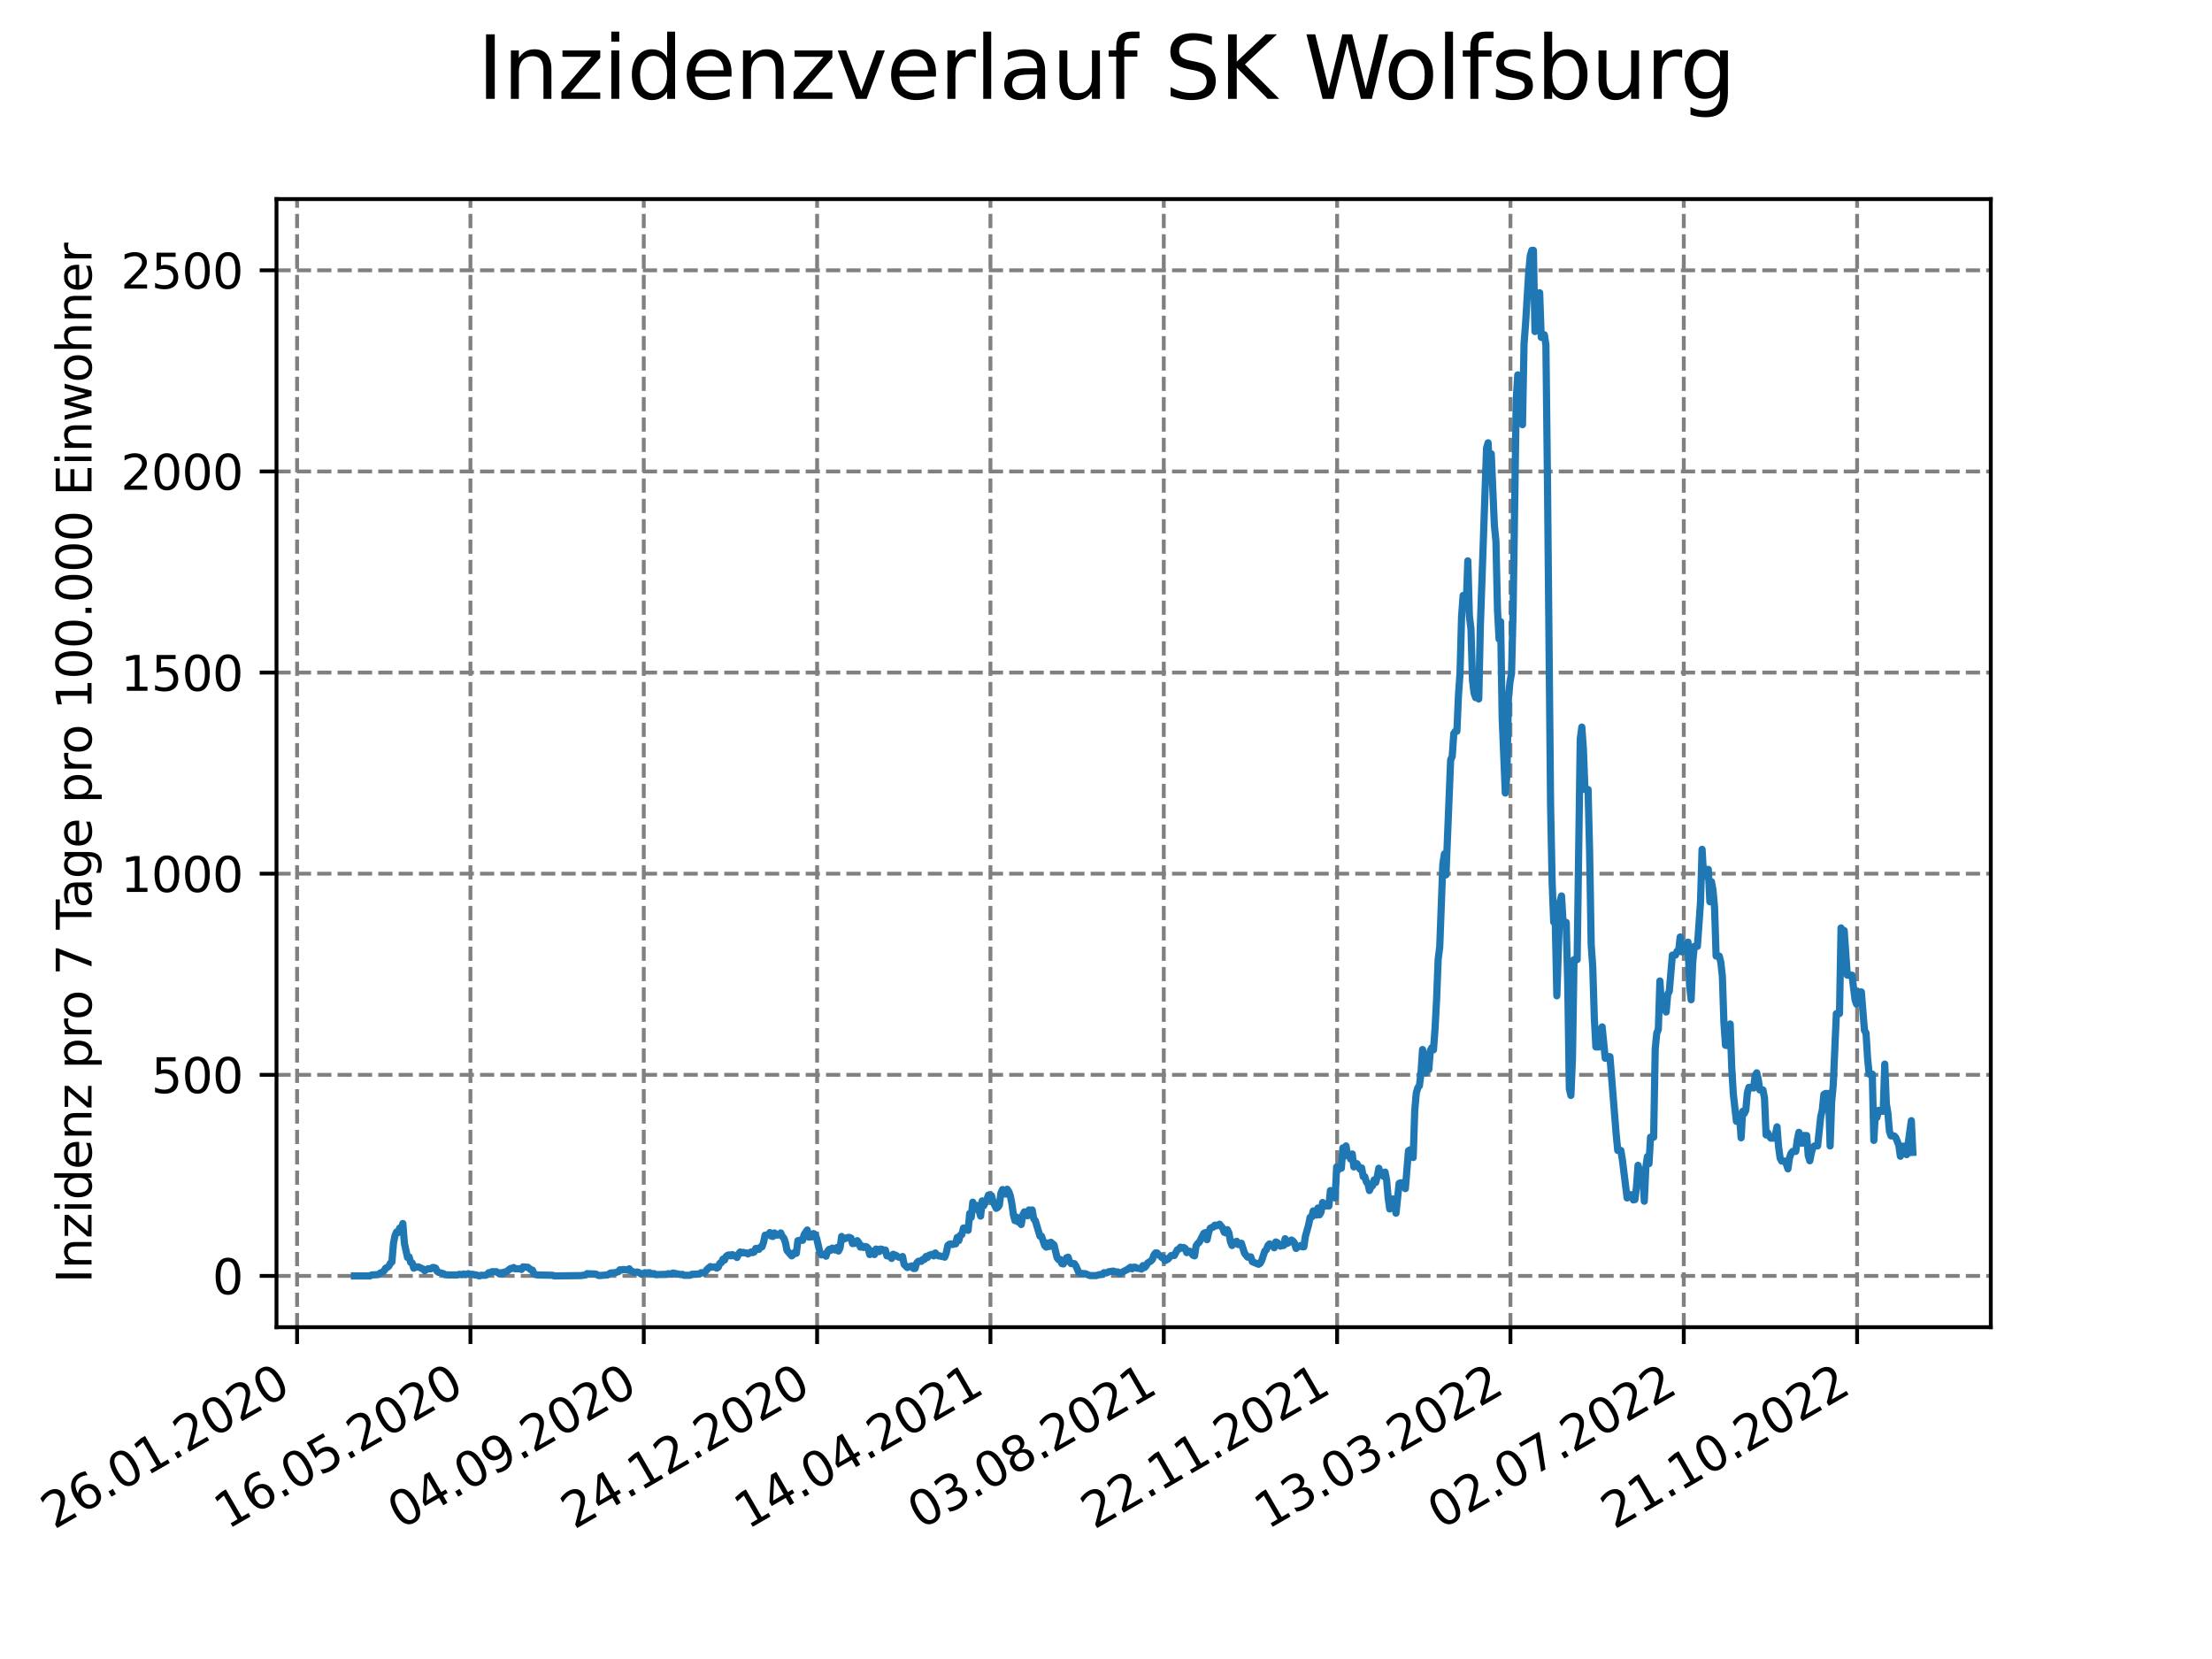 <?xml version="1.0" encoding="utf-8" standalone="no"?>
<!DOCTYPE svg PUBLIC "-//W3C//DTD SVG 1.1//EN"
  "http://www.w3.org/Graphics/SVG/1.1/DTD/svg11.dtd">
<svg xmlns:xlink="http://www.w3.org/1999/xlink" width="460.8pt" height="345.6pt" viewBox="0 0 460.8 345.6" xmlns="http://www.w3.org/2000/svg" version="1.1">
 <defs>
  <style type="text/css">*{stroke-linejoin: round; stroke-linecap: butt}</style>
 </defs>
 <g id="figure_1">
  <g id="patch_1">
   <path d="M 0 345.6 
L 460.8 345.6 
L 460.8 0 
L 0 0 
z
" style="fill: #ffffff"/>
  </g>
  <g id="axes_1">
   <g id="patch_2">
    <path d="M 57.6 276.48 
L 414.72 276.48 
L 414.72 41.472 
L 57.6 41.472 
z
" style="fill: #ffffff"/>
   </g>
   <g id="matplotlib.axis_1">
    <g id="xtick_1">
     <g id="line2d_1">
      <path d="M 61.891 276.48 
L 61.891 41.472 
" clip-path="url(#ped08c35ade)" style="fill: none; stroke-dasharray: 2.96,1.28; stroke-dashoffset: 0; stroke: #808080; stroke-width: 0.8"/>
     </g>
     <g id="line2d_2">
      <defs>
       <path id="mffc1d78e12" d="M 0 0 
L 0 3.5 
" style="stroke: #000000; stroke-width: 0.8"/>
      </defs>
      <g>
       <use xlink:href="#mffc1d78e12" x="61.891" y="276.48" style="stroke: #000000; stroke-width: 0.8"/>
      </g>
     </g>
     <g id="text_1">
      <!-- 26.01.2020 -->
      <g transform="translate(11.266 318.689) rotate(-30) scale(0.1 -0.1)">
       <defs>
        <path id="DejaVuSans-32" d="M 1228 531 
L 3431 531 
L 3431 0 
L 469 0 
L 469 531 
Q 828 903 1448 1529 
Q 2069 2156 2228 2338 
Q 2531 2678 2651 2914 
Q 2772 3150 2772 3378 
Q 2772 3750 2511 3984 
Q 2250 4219 1831 4219 
Q 1534 4219 1204 4116 
Q 875 4013 500 3803 
L 500 4441 
Q 881 4594 1212 4672 
Q 1544 4750 1819 4750 
Q 2544 4750 2975 4387 
Q 3406 4025 3406 3419 
Q 3406 3131 3298 2873 
Q 3191 2616 2906 2266 
Q 2828 2175 2409 1742 
Q 1991 1309 1228 531 
z
" transform="scale(0.016)"/>
        <path id="DejaVuSans-36" d="M 2113 2584 
Q 1688 2584 1439 2293 
Q 1191 2003 1191 1497 
Q 1191 994 1439 701 
Q 1688 409 2113 409 
Q 2538 409 2786 701 
Q 3034 994 3034 1497 
Q 3034 2003 2786 2293 
Q 2538 2584 2113 2584 
z
M 3366 4563 
L 3366 3988 
Q 3128 4100 2886 4159 
Q 2644 4219 2406 4219 
Q 1781 4219 1451 3797 
Q 1122 3375 1075 2522 
Q 1259 2794 1537 2939 
Q 1816 3084 2150 3084 
Q 2853 3084 3261 2657 
Q 3669 2231 3669 1497 
Q 3669 778 3244 343 
Q 2819 -91 2113 -91 
Q 1303 -91 875 529 
Q 447 1150 447 2328 
Q 447 3434 972 4092 
Q 1497 4750 2381 4750 
Q 2619 4750 2861 4703 
Q 3103 4656 3366 4563 
z
" transform="scale(0.016)"/>
        <path id="DejaVuSans-2e" d="M 684 794 
L 1344 794 
L 1344 0 
L 684 0 
L 684 794 
z
" transform="scale(0.016)"/>
        <path id="DejaVuSans-30" d="M 2034 4250 
Q 1547 4250 1301 3770 
Q 1056 3291 1056 2328 
Q 1056 1369 1301 889 
Q 1547 409 2034 409 
Q 2525 409 2770 889 
Q 3016 1369 3016 2328 
Q 3016 3291 2770 3770 
Q 2525 4250 2034 4250 
z
M 2034 4750 
Q 2819 4750 3233 4129 
Q 3647 3509 3647 2328 
Q 3647 1150 3233 529 
Q 2819 -91 2034 -91 
Q 1250 -91 836 529 
Q 422 1150 422 2328 
Q 422 3509 836 4129 
Q 1250 4750 2034 4750 
z
" transform="scale(0.016)"/>
        <path id="DejaVuSans-31" d="M 794 531 
L 1825 531 
L 1825 4091 
L 703 3866 
L 703 4441 
L 1819 4666 
L 2450 4666 
L 2450 531 
L 3481 531 
L 3481 0 
L 794 0 
L 794 531 
z
" transform="scale(0.016)"/>
       </defs>
       <use xlink:href="#DejaVuSans-32"/>
       <use xlink:href="#DejaVuSans-36" x="63.623"/>
       <use xlink:href="#DejaVuSans-2e" x="127.246"/>
       <use xlink:href="#DejaVuSans-30" x="159.033"/>
       <use xlink:href="#DejaVuSans-31" x="222.656"/>
       <use xlink:href="#DejaVuSans-2e" x="286.279"/>
       <use xlink:href="#DejaVuSans-32" x="318.066"/>
       <use xlink:href="#DejaVuSans-30" x="381.689"/>
       <use xlink:href="#DejaVuSans-32" x="445.312"/>
       <use xlink:href="#DejaVuSans-30" x="508.936"/>
      </g>
     </g>
    </g>
    <g id="xtick_2">
     <g id="line2d_3">
      <path d="M 98 276.48 
L 98 41.472 
" clip-path="url(#ped08c35ade)" style="fill: none; stroke-dasharray: 2.96,1.28; stroke-dashoffset: 0; stroke: #808080; stroke-width: 0.8"/>
     </g>
     <g id="line2d_4">
      <g>
       <use xlink:href="#mffc1d78e12" x="98" y="276.48" style="stroke: #000000; stroke-width: 0.8"/>
      </g>
     </g>
     <g id="text_2">
      <!-- 16.05.2020 -->
      <g transform="translate(47.375 318.689) rotate(-30) scale(0.1 -0.1)">
       <defs>
        <path id="DejaVuSans-35" d="M 691 4666 
L 3169 4666 
L 3169 4134 
L 1269 4134 
L 1269 2991 
Q 1406 3038 1543 3061 
Q 1681 3084 1819 3084 
Q 2600 3084 3056 2656 
Q 3513 2228 3513 1497 
Q 3513 744 3044 326 
Q 2575 -91 1722 -91 
Q 1428 -91 1123 -41 
Q 819 9 494 109 
L 494 744 
Q 775 591 1075 516 
Q 1375 441 1709 441 
Q 2250 441 2565 725 
Q 2881 1009 2881 1497 
Q 2881 1984 2565 2268 
Q 2250 2553 1709 2553 
Q 1456 2553 1204 2497 
Q 953 2441 691 2322 
L 691 4666 
z
" transform="scale(0.016)"/>
       </defs>
       <use xlink:href="#DejaVuSans-31"/>
       <use xlink:href="#DejaVuSans-36" x="63.623"/>
       <use xlink:href="#DejaVuSans-2e" x="127.246"/>
       <use xlink:href="#DejaVuSans-30" x="159.033"/>
       <use xlink:href="#DejaVuSans-35" x="222.656"/>
       <use xlink:href="#DejaVuSans-2e" x="286.279"/>
       <use xlink:href="#DejaVuSans-32" x="318.066"/>
       <use xlink:href="#DejaVuSans-30" x="381.689"/>
       <use xlink:href="#DejaVuSans-32" x="445.312"/>
       <use xlink:href="#DejaVuSans-30" x="508.936"/>
      </g>
     </g>
    </g>
    <g id="xtick_3">
     <g id="line2d_5">
      <path d="M 134.109 276.48 
L 134.109 41.472 
" clip-path="url(#ped08c35ade)" style="fill: none; stroke-dasharray: 2.96,1.28; stroke-dashoffset: 0; stroke: #808080; stroke-width: 0.8"/>
     </g>
     <g id="line2d_6">
      <g>
       <use xlink:href="#mffc1d78e12" x="134.109" y="276.48" style="stroke: #000000; stroke-width: 0.8"/>
      </g>
     </g>
     <g id="text_3">
      <!-- 04.09.2020 -->
      <g transform="translate(83.484 318.689) rotate(-30) scale(0.1 -0.1)">
       <defs>
        <path id="DejaVuSans-34" d="M 2419 4116 
L 825 1625 
L 2419 1625 
L 2419 4116 
z
M 2253 4666 
L 3047 4666 
L 3047 1625 
L 3713 1625 
L 3713 1100 
L 3047 1100 
L 3047 0 
L 2419 0 
L 2419 1100 
L 313 1100 
L 313 1709 
L 2253 4666 
z
" transform="scale(0.016)"/>
        <path id="DejaVuSans-39" d="M 703 97 
L 703 672 
Q 941 559 1184 500 
Q 1428 441 1663 441 
Q 2288 441 2617 861 
Q 2947 1281 2994 2138 
Q 2813 1869 2534 1725 
Q 2256 1581 1919 1581 
Q 1219 1581 811 2004 
Q 403 2428 403 3163 
Q 403 3881 828 4315 
Q 1253 4750 1959 4750 
Q 2769 4750 3195 4129 
Q 3622 3509 3622 2328 
Q 3622 1225 3098 567 
Q 2575 -91 1691 -91 
Q 1453 -91 1209 -44 
Q 966 3 703 97 
z
M 1959 2075 
Q 2384 2075 2632 2365 
Q 2881 2656 2881 3163 
Q 2881 3666 2632 3958 
Q 2384 4250 1959 4250 
Q 1534 4250 1286 3958 
Q 1038 3666 1038 3163 
Q 1038 2656 1286 2365 
Q 1534 2075 1959 2075 
z
" transform="scale(0.016)"/>
       </defs>
       <use xlink:href="#DejaVuSans-30"/>
       <use xlink:href="#DejaVuSans-34" x="63.623"/>
       <use xlink:href="#DejaVuSans-2e" x="127.246"/>
       <use xlink:href="#DejaVuSans-30" x="159.033"/>
       <use xlink:href="#DejaVuSans-39" x="222.656"/>
       <use xlink:href="#DejaVuSans-2e" x="286.279"/>
       <use xlink:href="#DejaVuSans-32" x="318.066"/>
       <use xlink:href="#DejaVuSans-30" x="381.689"/>
       <use xlink:href="#DejaVuSans-32" x="445.312"/>
       <use xlink:href="#DejaVuSans-30" x="508.936"/>
      </g>
     </g>
    </g>
    <g id="xtick_4">
     <g id="line2d_7">
      <path d="M 170.218 276.48 
L 170.218 41.472 
" clip-path="url(#ped08c35ade)" style="fill: none; stroke-dasharray: 2.96,1.28; stroke-dashoffset: 0; stroke: #808080; stroke-width: 0.8"/>
     </g>
     <g id="line2d_8">
      <g>
       <use xlink:href="#mffc1d78e12" x="170.218" y="276.48" style="stroke: #000000; stroke-width: 0.8"/>
      </g>
     </g>
     <g id="text_4">
      <!-- 24.12.2020 -->
      <g transform="translate(119.593 318.689) rotate(-30) scale(0.1 -0.1)">
       <use xlink:href="#DejaVuSans-32"/>
       <use xlink:href="#DejaVuSans-34" x="63.623"/>
       <use xlink:href="#DejaVuSans-2e" x="127.246"/>
       <use xlink:href="#DejaVuSans-31" x="159.033"/>
       <use xlink:href="#DejaVuSans-32" x="222.656"/>
       <use xlink:href="#DejaVuSans-2e" x="286.279"/>
       <use xlink:href="#DejaVuSans-32" x="318.066"/>
       <use xlink:href="#DejaVuSans-30" x="381.689"/>
       <use xlink:href="#DejaVuSans-32" x="445.312"/>
       <use xlink:href="#DejaVuSans-30" x="508.936"/>
      </g>
     </g>
    </g>
    <g id="xtick_5">
     <g id="line2d_9">
      <path d="M 206.327 276.48 
L 206.327 41.472 
" clip-path="url(#ped08c35ade)" style="fill: none; stroke-dasharray: 2.96,1.28; stroke-dashoffset: 0; stroke: #808080; stroke-width: 0.8"/>
     </g>
     <g id="line2d_10">
      <g>
       <use xlink:href="#mffc1d78e12" x="206.327" y="276.48" style="stroke: #000000; stroke-width: 0.8"/>
      </g>
     </g>
     <g id="text_5">
      <!-- 14.04.2021 -->
      <g transform="translate(155.702 318.689) rotate(-30) scale(0.1 -0.1)">
       <use xlink:href="#DejaVuSans-31"/>
       <use xlink:href="#DejaVuSans-34" x="63.623"/>
       <use xlink:href="#DejaVuSans-2e" x="127.246"/>
       <use xlink:href="#DejaVuSans-30" x="159.033"/>
       <use xlink:href="#DejaVuSans-34" x="222.656"/>
       <use xlink:href="#DejaVuSans-2e" x="286.279"/>
       <use xlink:href="#DejaVuSans-32" x="318.066"/>
       <use xlink:href="#DejaVuSans-30" x="381.689"/>
       <use xlink:href="#DejaVuSans-32" x="445.312"/>
       <use xlink:href="#DejaVuSans-31" x="508.936"/>
      </g>
     </g>
    </g>
    <g id="xtick_6">
     <g id="line2d_11">
      <path d="M 242.436 276.48 
L 242.436 41.472 
" clip-path="url(#ped08c35ade)" style="fill: none; stroke-dasharray: 2.96,1.28; stroke-dashoffset: 0; stroke: #808080; stroke-width: 0.8"/>
     </g>
     <g id="line2d_12">
      <g>
       <use xlink:href="#mffc1d78e12" x="242.436" y="276.48" style="stroke: #000000; stroke-width: 0.8"/>
      </g>
     </g>
     <g id="text_6">
      <!-- 03.08.2021 -->
      <g transform="translate(191.81 318.689) rotate(-30) scale(0.1 -0.1)">
       <defs>
        <path id="DejaVuSans-33" d="M 2597 2516 
Q 3050 2419 3304 2112 
Q 3559 1806 3559 1356 
Q 3559 666 3084 287 
Q 2609 -91 1734 -91 
Q 1441 -91 1130 -33 
Q 819 25 488 141 
L 488 750 
Q 750 597 1062 519 
Q 1375 441 1716 441 
Q 2309 441 2620 675 
Q 2931 909 2931 1356 
Q 2931 1769 2642 2001 
Q 2353 2234 1838 2234 
L 1294 2234 
L 1294 2753 
L 1863 2753 
Q 2328 2753 2575 2939 
Q 2822 3125 2822 3475 
Q 2822 3834 2567 4026 
Q 2313 4219 1838 4219 
Q 1578 4219 1281 4162 
Q 984 4106 628 3988 
L 628 4550 
Q 988 4650 1302 4700 
Q 1616 4750 1894 4750 
Q 2613 4750 3031 4423 
Q 3450 4097 3450 3541 
Q 3450 3153 3228 2886 
Q 3006 2619 2597 2516 
z
" transform="scale(0.016)"/>
        <path id="DejaVuSans-38" d="M 2034 2216 
Q 1584 2216 1326 1975 
Q 1069 1734 1069 1313 
Q 1069 891 1326 650 
Q 1584 409 2034 409 
Q 2484 409 2743 651 
Q 3003 894 3003 1313 
Q 3003 1734 2745 1975 
Q 2488 2216 2034 2216 
z
M 1403 2484 
Q 997 2584 770 2862 
Q 544 3141 544 3541 
Q 544 4100 942 4425 
Q 1341 4750 2034 4750 
Q 2731 4750 3128 4425 
Q 3525 4100 3525 3541 
Q 3525 3141 3298 2862 
Q 3072 2584 2669 2484 
Q 3125 2378 3379 2068 
Q 3634 1759 3634 1313 
Q 3634 634 3220 271 
Q 2806 -91 2034 -91 
Q 1263 -91 848 271 
Q 434 634 434 1313 
Q 434 1759 690 2068 
Q 947 2378 1403 2484 
z
M 1172 3481 
Q 1172 3119 1398 2916 
Q 1625 2713 2034 2713 
Q 2441 2713 2670 2916 
Q 2900 3119 2900 3481 
Q 2900 3844 2670 4047 
Q 2441 4250 2034 4250 
Q 1625 4250 1398 4047 
Q 1172 3844 1172 3481 
z
" transform="scale(0.016)"/>
       </defs>
       <use xlink:href="#DejaVuSans-30"/>
       <use xlink:href="#DejaVuSans-33" x="63.623"/>
       <use xlink:href="#DejaVuSans-2e" x="127.246"/>
       <use xlink:href="#DejaVuSans-30" x="159.033"/>
       <use xlink:href="#DejaVuSans-38" x="222.656"/>
       <use xlink:href="#DejaVuSans-2e" x="286.279"/>
       <use xlink:href="#DejaVuSans-32" x="318.066"/>
       <use xlink:href="#DejaVuSans-30" x="381.689"/>
       <use xlink:href="#DejaVuSans-32" x="445.312"/>
       <use xlink:href="#DejaVuSans-31" x="508.936"/>
      </g>
     </g>
    </g>
    <g id="xtick_7">
     <g id="line2d_13">
      <path d="M 278.545 276.48 
L 278.545 41.472 
" clip-path="url(#ped08c35ade)" style="fill: none; stroke-dasharray: 2.96,1.28; stroke-dashoffset: 0; stroke: #808080; stroke-width: 0.8"/>
     </g>
     <g id="line2d_14">
      <g>
       <use xlink:href="#mffc1d78e12" x="278.545" y="276.48" style="stroke: #000000; stroke-width: 0.8"/>
      </g>
     </g>
     <g id="text_7">
      <!-- 22.11.2021 -->
      <g transform="translate(227.919 318.689) rotate(-30) scale(0.1 -0.1)">
       <use xlink:href="#DejaVuSans-32"/>
       <use xlink:href="#DejaVuSans-32" x="63.623"/>
       <use xlink:href="#DejaVuSans-2e" x="127.246"/>
       <use xlink:href="#DejaVuSans-31" x="159.033"/>
       <use xlink:href="#DejaVuSans-31" x="222.656"/>
       <use xlink:href="#DejaVuSans-2e" x="286.279"/>
       <use xlink:href="#DejaVuSans-32" x="318.066"/>
       <use xlink:href="#DejaVuSans-30" x="381.689"/>
       <use xlink:href="#DejaVuSans-32" x="445.312"/>
       <use xlink:href="#DejaVuSans-31" x="508.936"/>
      </g>
     </g>
    </g>
    <g id="xtick_8">
     <g id="line2d_15">
      <path d="M 314.653 276.48 
L 314.653 41.472 
" clip-path="url(#ped08c35ade)" style="fill: none; stroke-dasharray: 2.96,1.28; stroke-dashoffset: 0; stroke: #808080; stroke-width: 0.8"/>
     </g>
     <g id="line2d_16">
      <g>
       <use xlink:href="#mffc1d78e12" x="314.653" y="276.48" style="stroke: #000000; stroke-width: 0.8"/>
      </g>
     </g>
     <g id="text_8">
      <!-- 13.03.2022 -->
      <g transform="translate(264.028 318.689) rotate(-30) scale(0.1 -0.1)">
       <use xlink:href="#DejaVuSans-31"/>
       <use xlink:href="#DejaVuSans-33" x="63.623"/>
       <use xlink:href="#DejaVuSans-2e" x="127.246"/>
       <use xlink:href="#DejaVuSans-30" x="159.033"/>
       <use xlink:href="#DejaVuSans-33" x="222.656"/>
       <use xlink:href="#DejaVuSans-2e" x="286.279"/>
       <use xlink:href="#DejaVuSans-32" x="318.066"/>
       <use xlink:href="#DejaVuSans-30" x="381.689"/>
       <use xlink:href="#DejaVuSans-32" x="445.312"/>
       <use xlink:href="#DejaVuSans-32" x="508.936"/>
      </g>
     </g>
    </g>
    <g id="xtick_9">
     <g id="line2d_17">
      <path d="M 350.762 276.48 
L 350.762 41.472 
" clip-path="url(#ped08c35ade)" style="fill: none; stroke-dasharray: 2.96,1.28; stroke-dashoffset: 0; stroke: #808080; stroke-width: 0.8"/>
     </g>
     <g id="line2d_18">
      <g>
       <use xlink:href="#mffc1d78e12" x="350.762" y="276.48" style="stroke: #000000; stroke-width: 0.8"/>
      </g>
     </g>
     <g id="text_9">
      <!-- 02.07.2022 -->
      <g transform="translate(300.137 318.689) rotate(-30) scale(0.1 -0.1)">
       <defs>
        <path id="DejaVuSans-37" d="M 525 4666 
L 3525 4666 
L 3525 4397 
L 1831 0 
L 1172 0 
L 2766 4134 
L 525 4134 
L 525 4666 
z
" transform="scale(0.016)"/>
       </defs>
       <use xlink:href="#DejaVuSans-30"/>
       <use xlink:href="#DejaVuSans-32" x="63.623"/>
       <use xlink:href="#DejaVuSans-2e" x="127.246"/>
       <use xlink:href="#DejaVuSans-30" x="159.033"/>
       <use xlink:href="#DejaVuSans-37" x="222.656"/>
       <use xlink:href="#DejaVuSans-2e" x="286.279"/>
       <use xlink:href="#DejaVuSans-32" x="318.066"/>
       <use xlink:href="#DejaVuSans-30" x="381.689"/>
       <use xlink:href="#DejaVuSans-32" x="445.312"/>
       <use xlink:href="#DejaVuSans-32" x="508.936"/>
      </g>
     </g>
    </g>
    <g id="xtick_10">
     <g id="line2d_19">
      <path d="M 386.871 276.48 
L 386.871 41.472 
" clip-path="url(#ped08c35ade)" style="fill: none; stroke-dasharray: 2.96,1.28; stroke-dashoffset: 0; stroke: #808080; stroke-width: 0.8"/>
     </g>
     <g id="line2d_20">
      <g>
       <use xlink:href="#mffc1d78e12" x="386.871" y="276.48" style="stroke: #000000; stroke-width: 0.8"/>
      </g>
     </g>
     <g id="text_10">
      <!-- 21.10.2022 -->
      <g transform="translate(336.246 318.689) rotate(-30) scale(0.1 -0.1)">
       <use xlink:href="#DejaVuSans-32"/>
       <use xlink:href="#DejaVuSans-31" x="63.623"/>
       <use xlink:href="#DejaVuSans-2e" x="127.246"/>
       <use xlink:href="#DejaVuSans-31" x="159.033"/>
       <use xlink:href="#DejaVuSans-30" x="222.656"/>
       <use xlink:href="#DejaVuSans-2e" x="286.279"/>
       <use xlink:href="#DejaVuSans-32" x="318.066"/>
       <use xlink:href="#DejaVuSans-30" x="381.689"/>
       <use xlink:href="#DejaVuSans-32" x="445.312"/>
       <use xlink:href="#DejaVuSans-32" x="508.936"/>
      </g>
     </g>
    </g>
   </g>
   <g id="matplotlib.axis_2">
    <g id="ytick_1">
     <g id="line2d_21">
      <path d="M 57.6 265.798 
L 414.72 265.798 
" clip-path="url(#ped08c35ade)" style="fill: none; stroke-dasharray: 2.96,1.28; stroke-dashoffset: 0; stroke: #808080; stroke-width: 0.8"/>
     </g>
     <g id="line2d_22">
      <defs>
       <path id="m2b883aeb6b" d="M 0 0 
L -3.5 0 
" style="stroke: #000000; stroke-width: 0.8"/>
      </defs>
      <g>
       <use xlink:href="#m2b883aeb6b" x="57.6" y="265.798" style="stroke: #000000; stroke-width: 0.8"/>
      </g>
     </g>
     <g id="text_11">
      <!-- 0 -->
      <g transform="translate(44.237 269.597) scale(0.1 -0.1)">
       <use xlink:href="#DejaVuSans-30"/>
      </g>
     </g>
    </g>
    <g id="ytick_2">
     <g id="line2d_23">
      <path d="M 57.6 223.901 
L 414.72 223.901 
" clip-path="url(#ped08c35ade)" style="fill: none; stroke-dasharray: 2.96,1.28; stroke-dashoffset: 0; stroke: #808080; stroke-width: 0.8"/>
     </g>
     <g id="line2d_24">
      <g>
       <use xlink:href="#m2b883aeb6b" x="57.6" y="223.901" style="stroke: #000000; stroke-width: 0.8"/>
      </g>
     </g>
     <g id="text_12">
      <!-- 500 -->
      <g transform="translate(31.512 227.7) scale(0.1 -0.1)">
       <use xlink:href="#DejaVuSans-35"/>
       <use xlink:href="#DejaVuSans-30" x="63.623"/>
       <use xlink:href="#DejaVuSans-30" x="127.246"/>
      </g>
     </g>
    </g>
    <g id="ytick_3">
     <g id="line2d_25">
      <path d="M 57.6 182.004 
L 414.72 182.004 
" clip-path="url(#ped08c35ade)" style="fill: none; stroke-dasharray: 2.96,1.28; stroke-dashoffset: 0; stroke: #808080; stroke-width: 0.8"/>
     </g>
     <g id="line2d_26">
      <g>
       <use xlink:href="#m2b883aeb6b" x="57.6" y="182.004" style="stroke: #000000; stroke-width: 0.8"/>
      </g>
     </g>
     <g id="text_13">
      <!-- 1000 -->
      <g transform="translate(25.15 185.803) scale(0.1 -0.1)">
       <use xlink:href="#DejaVuSans-31"/>
       <use xlink:href="#DejaVuSans-30" x="63.623"/>
       <use xlink:href="#DejaVuSans-30" x="127.246"/>
       <use xlink:href="#DejaVuSans-30" x="190.869"/>
      </g>
     </g>
    </g>
    <g id="ytick_4">
     <g id="line2d_27">
      <path d="M 57.6 140.107 
L 414.72 140.107 
" clip-path="url(#ped08c35ade)" style="fill: none; stroke-dasharray: 2.96,1.28; stroke-dashoffset: 0; stroke: #808080; stroke-width: 0.8"/>
     </g>
     <g id="line2d_28">
      <g>
       <use xlink:href="#m2b883aeb6b" x="57.6" y="140.107" style="stroke: #000000; stroke-width: 0.8"/>
      </g>
     </g>
     <g id="text_14">
      <!-- 1500 -->
      <g transform="translate(25.15 143.906) scale(0.1 -0.1)">
       <use xlink:href="#DejaVuSans-31"/>
       <use xlink:href="#DejaVuSans-35" x="63.623"/>
       <use xlink:href="#DejaVuSans-30" x="127.246"/>
       <use xlink:href="#DejaVuSans-30" x="190.869"/>
      </g>
     </g>
    </g>
    <g id="ytick_5">
     <g id="line2d_29">
      <path d="M 57.6 98.21 
L 414.72 98.21 
" clip-path="url(#ped08c35ade)" style="fill: none; stroke-dasharray: 2.96,1.28; stroke-dashoffset: 0; stroke: #808080; stroke-width: 0.8"/>
     </g>
     <g id="line2d_30">
      <g>
       <use xlink:href="#m2b883aeb6b" x="57.6" y="98.21" style="stroke: #000000; stroke-width: 0.8"/>
      </g>
     </g>
     <g id="text_15">
      <!-- 2000 -->
      <g transform="translate(25.15 102.009) scale(0.1 -0.1)">
       <use xlink:href="#DejaVuSans-32"/>
       <use xlink:href="#DejaVuSans-30" x="63.623"/>
       <use xlink:href="#DejaVuSans-30" x="127.246"/>
       <use xlink:href="#DejaVuSans-30" x="190.869"/>
      </g>
     </g>
    </g>
    <g id="ytick_6">
     <g id="line2d_31">
      <path d="M 57.6 56.313 
L 414.72 56.313 
" clip-path="url(#ped08c35ade)" style="fill: none; stroke-dasharray: 2.96,1.28; stroke-dashoffset: 0; stroke: #808080; stroke-width: 0.8"/>
     </g>
     <g id="line2d_32">
      <g>
       <use xlink:href="#m2b883aeb6b" x="57.6" y="56.313" style="stroke: #000000; stroke-width: 0.8"/>
      </g>
     </g>
     <g id="text_16">
      <!-- 2500 -->
      <g transform="translate(25.15 60.112) scale(0.1 -0.1)">
       <use xlink:href="#DejaVuSans-32"/>
       <use xlink:href="#DejaVuSans-35" x="63.623"/>
       <use xlink:href="#DejaVuSans-30" x="127.246"/>
       <use xlink:href="#DejaVuSans-30" x="190.869"/>
      </g>
     </g>
    </g>
    <g id="text_17">
     <!-- Inzidenz pro 7 Tage pro 100.000 Einwohner -->
     <g transform="translate(19.07 267.301) rotate(-90) scale(0.1 -0.1)">
      <defs>
       <path id="DejaVuSans-49" d="M 628 4666 
L 1259 4666 
L 1259 0 
L 628 0 
L 628 4666 
z
" transform="scale(0.016)"/>
       <path id="DejaVuSans-6e" d="M 3513 2113 
L 3513 0 
L 2938 0 
L 2938 2094 
Q 2938 2591 2744 2837 
Q 2550 3084 2163 3084 
Q 1697 3084 1428 2787 
Q 1159 2491 1159 1978 
L 1159 0 
L 581 0 
L 581 3500 
L 1159 3500 
L 1159 2956 
Q 1366 3272 1645 3428 
Q 1925 3584 2291 3584 
Q 2894 3584 3203 3211 
Q 3513 2838 3513 2113 
z
" transform="scale(0.016)"/>
       <path id="DejaVuSans-7a" d="M 353 3500 
L 3084 3500 
L 3084 2975 
L 922 459 
L 3084 459 
L 3084 0 
L 275 0 
L 275 525 
L 2438 3041 
L 353 3041 
L 353 3500 
z
" transform="scale(0.016)"/>
       <path id="DejaVuSans-69" d="M 603 3500 
L 1178 3500 
L 1178 0 
L 603 0 
L 603 3500 
z
M 603 4863 
L 1178 4863 
L 1178 4134 
L 603 4134 
L 603 4863 
z
" transform="scale(0.016)"/>
       <path id="DejaVuSans-64" d="M 2906 2969 
L 2906 4863 
L 3481 4863 
L 3481 0 
L 2906 0 
L 2906 525 
Q 2725 213 2448 61 
Q 2172 -91 1784 -91 
Q 1150 -91 751 415 
Q 353 922 353 1747 
Q 353 2572 751 3078 
Q 1150 3584 1784 3584 
Q 2172 3584 2448 3432 
Q 2725 3281 2906 2969 
z
M 947 1747 
Q 947 1113 1208 752 
Q 1469 391 1925 391 
Q 2381 391 2643 752 
Q 2906 1113 2906 1747 
Q 2906 2381 2643 2742 
Q 2381 3103 1925 3103 
Q 1469 3103 1208 2742 
Q 947 2381 947 1747 
z
" transform="scale(0.016)"/>
       <path id="DejaVuSans-65" d="M 3597 1894 
L 3597 1613 
L 953 1613 
Q 991 1019 1311 708 
Q 1631 397 2203 397 
Q 2534 397 2845 478 
Q 3156 559 3463 722 
L 3463 178 
Q 3153 47 2828 -22 
Q 2503 -91 2169 -91 
Q 1331 -91 842 396 
Q 353 884 353 1716 
Q 353 2575 817 3079 
Q 1281 3584 2069 3584 
Q 2775 3584 3186 3129 
Q 3597 2675 3597 1894 
z
M 3022 2063 
Q 3016 2534 2758 2815 
Q 2500 3097 2075 3097 
Q 1594 3097 1305 2825 
Q 1016 2553 972 2059 
L 3022 2063 
z
" transform="scale(0.016)"/>
       <path id="DejaVuSans-20" transform="scale(0.016)"/>
       <path id="DejaVuSans-70" d="M 1159 525 
L 1159 -1331 
L 581 -1331 
L 581 3500 
L 1159 3500 
L 1159 2969 
Q 1341 3281 1617 3432 
Q 1894 3584 2278 3584 
Q 2916 3584 3314 3078 
Q 3713 2572 3713 1747 
Q 3713 922 3314 415 
Q 2916 -91 2278 -91 
Q 1894 -91 1617 61 
Q 1341 213 1159 525 
z
M 3116 1747 
Q 3116 2381 2855 2742 
Q 2594 3103 2138 3103 
Q 1681 3103 1420 2742 
Q 1159 2381 1159 1747 
Q 1159 1113 1420 752 
Q 1681 391 2138 391 
Q 2594 391 2855 752 
Q 3116 1113 3116 1747 
z
" transform="scale(0.016)"/>
       <path id="DejaVuSans-72" d="M 2631 2963 
Q 2534 3019 2420 3045 
Q 2306 3072 2169 3072 
Q 1681 3072 1420 2755 
Q 1159 2438 1159 1844 
L 1159 0 
L 581 0 
L 581 3500 
L 1159 3500 
L 1159 2956 
Q 1341 3275 1631 3429 
Q 1922 3584 2338 3584 
Q 2397 3584 2469 3576 
Q 2541 3569 2628 3553 
L 2631 2963 
z
" transform="scale(0.016)"/>
       <path id="DejaVuSans-6f" d="M 1959 3097 
Q 1497 3097 1228 2736 
Q 959 2375 959 1747 
Q 959 1119 1226 758 
Q 1494 397 1959 397 
Q 2419 397 2687 759 
Q 2956 1122 2956 1747 
Q 2956 2369 2687 2733 
Q 2419 3097 1959 3097 
z
M 1959 3584 
Q 2709 3584 3137 3096 
Q 3566 2609 3566 1747 
Q 3566 888 3137 398 
Q 2709 -91 1959 -91 
Q 1206 -91 779 398 
Q 353 888 353 1747 
Q 353 2609 779 3096 
Q 1206 3584 1959 3584 
z
" transform="scale(0.016)"/>
       <path id="DejaVuSans-54" d="M -19 4666 
L 3928 4666 
L 3928 4134 
L 2272 4134 
L 2272 0 
L 1638 0 
L 1638 4134 
L -19 4134 
L -19 4666 
z
" transform="scale(0.016)"/>
       <path id="DejaVuSans-61" d="M 2194 1759 
Q 1497 1759 1228 1600 
Q 959 1441 959 1056 
Q 959 750 1161 570 
Q 1363 391 1709 391 
Q 2188 391 2477 730 
Q 2766 1069 2766 1631 
L 2766 1759 
L 2194 1759 
z
M 3341 1997 
L 3341 0 
L 2766 0 
L 2766 531 
Q 2569 213 2275 61 
Q 1981 -91 1556 -91 
Q 1019 -91 701 211 
Q 384 513 384 1019 
Q 384 1609 779 1909 
Q 1175 2209 1959 2209 
L 2766 2209 
L 2766 2266 
Q 2766 2663 2505 2880 
Q 2244 3097 1772 3097 
Q 1472 3097 1187 3025 
Q 903 2953 641 2809 
L 641 3341 
Q 956 3463 1253 3523 
Q 1550 3584 1831 3584 
Q 2591 3584 2966 3190 
Q 3341 2797 3341 1997 
z
" transform="scale(0.016)"/>
       <path id="DejaVuSans-67" d="M 2906 1791 
Q 2906 2416 2648 2759 
Q 2391 3103 1925 3103 
Q 1463 3103 1205 2759 
Q 947 2416 947 1791 
Q 947 1169 1205 825 
Q 1463 481 1925 481 
Q 2391 481 2648 825 
Q 2906 1169 2906 1791 
z
M 3481 434 
Q 3481 -459 3084 -895 
Q 2688 -1331 1869 -1331 
Q 1566 -1331 1297 -1286 
Q 1028 -1241 775 -1147 
L 775 -588 
Q 1028 -725 1275 -790 
Q 1522 -856 1778 -856 
Q 2344 -856 2625 -561 
Q 2906 -266 2906 331 
L 2906 616 
Q 2728 306 2450 153 
Q 2172 0 1784 0 
Q 1141 0 747 490 
Q 353 981 353 1791 
Q 353 2603 747 3093 
Q 1141 3584 1784 3584 
Q 2172 3584 2450 3431 
Q 2728 3278 2906 2969 
L 2906 3500 
L 3481 3500 
L 3481 434 
z
" transform="scale(0.016)"/>
       <path id="DejaVuSans-45" d="M 628 4666 
L 3578 4666 
L 3578 4134 
L 1259 4134 
L 1259 2753 
L 3481 2753 
L 3481 2222 
L 1259 2222 
L 1259 531 
L 3634 531 
L 3634 0 
L 628 0 
L 628 4666 
z
" transform="scale(0.016)"/>
       <path id="DejaVuSans-77" d="M 269 3500 
L 844 3500 
L 1563 769 
L 2278 3500 
L 2956 3500 
L 3675 769 
L 4391 3500 
L 4966 3500 
L 4050 0 
L 3372 0 
L 2619 2869 
L 1863 0 
L 1184 0 
L 269 3500 
z
" transform="scale(0.016)"/>
       <path id="DejaVuSans-68" d="M 3513 2113 
L 3513 0 
L 2938 0 
L 2938 2094 
Q 2938 2591 2744 2837 
Q 2550 3084 2163 3084 
Q 1697 3084 1428 2787 
Q 1159 2491 1159 1978 
L 1159 0 
L 581 0 
L 581 4863 
L 1159 4863 
L 1159 2956 
Q 1366 3272 1645 3428 
Q 1925 3584 2291 3584 
Q 2894 3584 3203 3211 
Q 3513 2838 3513 2113 
z
" transform="scale(0.016)"/>
      </defs>
      <use xlink:href="#DejaVuSans-49"/>
      <use xlink:href="#DejaVuSans-6e" x="29.492"/>
      <use xlink:href="#DejaVuSans-7a" x="92.871"/>
      <use xlink:href="#DejaVuSans-69" x="145.361"/>
      <use xlink:href="#DejaVuSans-64" x="173.145"/>
      <use xlink:href="#DejaVuSans-65" x="236.621"/>
      <use xlink:href="#DejaVuSans-6e" x="298.145"/>
      <use xlink:href="#DejaVuSans-7a" x="361.523"/>
      <use xlink:href="#DejaVuSans-20" x="414.014"/>
      <use xlink:href="#DejaVuSans-70" x="445.801"/>
      <use xlink:href="#DejaVuSans-72" x="509.277"/>
      <use xlink:href="#DejaVuSans-6f" x="548.141"/>
      <use xlink:href="#DejaVuSans-20" x="609.322"/>
      <use xlink:href="#DejaVuSans-37" x="641.109"/>
      <use xlink:href="#DejaVuSans-20" x="704.732"/>
      <use xlink:href="#DejaVuSans-54" x="736.52"/>
      <use xlink:href="#DejaVuSans-61" x="781.104"/>
      <use xlink:href="#DejaVuSans-67" x="842.383"/>
      <use xlink:href="#DejaVuSans-65" x="905.859"/>
      <use xlink:href="#DejaVuSans-20" x="967.383"/>
      <use xlink:href="#DejaVuSans-70" x="999.17"/>
      <use xlink:href="#DejaVuSans-72" x="1062.646"/>
      <use xlink:href="#DejaVuSans-6f" x="1101.51"/>
      <use xlink:href="#DejaVuSans-20" x="1162.691"/>
      <use xlink:href="#DejaVuSans-31" x="1194.479"/>
      <use xlink:href="#DejaVuSans-30" x="1258.102"/>
      <use xlink:href="#DejaVuSans-30" x="1321.725"/>
      <use xlink:href="#DejaVuSans-2e" x="1385.348"/>
      <use xlink:href="#DejaVuSans-30" x="1417.135"/>
      <use xlink:href="#DejaVuSans-30" x="1480.758"/>
      <use xlink:href="#DejaVuSans-30" x="1544.381"/>
      <use xlink:href="#DejaVuSans-20" x="1608.004"/>
      <use xlink:href="#DejaVuSans-45" x="1639.791"/>
      <use xlink:href="#DejaVuSans-69" x="1702.975"/>
      <use xlink:href="#DejaVuSans-6e" x="1730.758"/>
      <use xlink:href="#DejaVuSans-77" x="1794.137"/>
      <use xlink:href="#DejaVuSans-6f" x="1875.924"/>
      <use xlink:href="#DejaVuSans-68" x="1937.105"/>
      <use xlink:href="#DejaVuSans-6e" x="2000.484"/>
      <use xlink:href="#DejaVuSans-65" x="2063.863"/>
      <use xlink:href="#DejaVuSans-72" x="2125.387"/>
     </g>
    </g>
   </g>
   <g id="line2d_33">
    <path d="M 73.833 265.798 
L 77.086 265.798 
L 77.411 265.596 
L 78.712 265.528 
L 79.363 265.124 
L 79.688 264.989 
L 80.014 264.72 
L 80.339 264.181 
L 80.664 264.046 
L 80.989 263.777 
L 81.315 263.17 
L 81.64 262.901 
L 81.965 258.993 
L 82.291 257.376 
L 82.616 256.635 
L 82.941 256.77 
L 83.267 255.826 
L 83.592 256.163 
L 83.917 254.883 
L 84.242 258.993 
L 84.893 261.957 
L 85.218 261.823 
L 85.544 262.968 
L 85.869 263.103 
L 86.194 264.181 
L 86.52 263.844 
L 86.845 263.979 
L 87.17 263.911 
L 88.146 264.383 
L 88.471 264.72 
L 89.122 264.316 
L 89.773 264.316 
L 90.098 264.046 
L 90.423 264.046 
L 90.749 264.181 
L 91.074 264.855 
L 91.399 265.057 
L 92.375 265.326 
L 92.7 265.528 
L 93.351 265.596 
L 95.303 265.596 
L 95.628 265.461 
L 96.279 265.528 
L 96.604 265.394 
L 96.929 265.528 
L 97.58 265.326 
L 97.905 265.461 
L 98.556 265.461 
L 98.881 265.596 
L 99.207 265.596 
L 99.857 265.798 
L 100.182 265.663 
L 101.158 265.663 
L 101.484 265.461 
L 101.809 265.124 
L 102.134 265.124 
L 102.46 264.922 
L 103.435 264.922 
L 104.086 265.394 
L 104.411 265.124 
L 104.737 265.326 
L 105.062 264.989 
L 105.387 264.989 
L 106.363 264.248 
L 106.689 264.248 
L 107.014 264.046 
L 107.339 264.316 
L 108.315 264.316 
L 108.64 264.45 
L 108.966 263.911 
L 109.616 263.979 
L 109.942 263.979 
L 110.592 264.518 
L 110.918 264.585 
L 111.243 265.394 
L 111.893 265.596 
L 115.146 265.663 
L 115.472 265.798 
L 121.002 265.73 
L 121.978 265.596 
L 122.303 265.326 
L 123.93 265.394 
L 124.255 265.461 
L 124.58 265.663 
L 124.906 265.73 
L 125.556 265.663 
L 126.532 265.596 
L 127.183 265.191 
L 128.159 265.124 
L 128.809 264.922 
L 129.135 264.518 
L 129.46 264.585 
L 129.785 264.45 
L 130.436 264.518 
L 130.761 264.585 
L 131.086 264.316 
L 131.412 264.787 
L 131.737 264.855 
L 132.062 265.057 
L 132.713 264.989 
L 133.038 265.057 
L 133.689 265.461 
L 134.339 265.124 
L 134.665 265.191 
L 135.315 265.124 
L 135.641 265.326 
L 136.291 265.326 
L 136.617 265.528 
L 138.894 265.461 
L 139.219 265.326 
L 139.87 265.394 
L 140.195 265.191 
L 141.822 265.528 
L 142.147 265.461 
L 142.472 265.663 
L 143.773 265.663 
L 144.099 265.461 
L 145.725 265.394 
L 146.05 265.124 
L 146.701 265.191 
L 147.352 264.383 
L 148.002 263.844 
L 148.328 263.979 
L 148.978 263.911 
L 149.304 264.181 
L 149.629 263.979 
L 149.954 263.17 
L 150.279 263.035 
L 150.605 262.294 
L 150.93 262.496 
L 151.255 261.755 
L 151.581 261.486 
L 151.906 261.418 
L 152.231 261.621 
L 152.557 261.351 
L 152.882 261.621 
L 153.207 261.553 
L 153.532 261.957 
L 153.858 261.216 
L 154.183 260.812 
L 154.508 261.014 
L 154.834 260.88 
L 155.159 261.014 
L 155.484 261.014 
L 155.81 261.216 
L 156.46 260.812 
L 156.786 260.947 
L 157.111 260.812 
L 157.436 260.071 
L 157.761 260.071 
L 158.087 260.273 
L 158.412 259.802 
L 158.737 259.734 
L 159.063 258.791 
L 159.388 257.309 
L 160.039 257.241 
L 160.364 256.77 
L 160.689 257.511 
L 161.015 257.578 
L 161.34 256.837 
L 161.665 257.241 
L 161.99 257.309 
L 162.316 257.174 
L 162.641 256.837 
L 162.966 257.578 
L 163.292 257.915 
L 163.617 258.858 
L 163.942 260.475 
L 164.918 261.621 
L 165.243 261.351 
L 165.569 260.88 
L 165.894 261.082 
L 166.219 258.454 
L 166.87 258.319 
L 167.195 258.387 
L 167.521 257.174 
L 168.171 256.231 
L 168.497 257.713 
L 169.147 257.646 
L 169.472 256.972 
L 169.798 257.174 
L 170.123 257.982 
L 170.774 260.745 
L 171.099 261.418 
L 171.75 261.284 
L 172.075 261.688 
L 172.4 260.677 
L 172.725 260.273 
L 173.051 260.475 
L 173.376 260.004 
L 173.701 260.138 
L 174.027 260.408 
L 174.352 259.869 
L 174.677 260.61 
L 175.003 259.936 
L 175.328 257.578 
L 175.653 258.185 
L 176.629 257.78 
L 176.954 257.78 
L 177.28 257.915 
L 177.605 259.06 
L 178.256 258.993 
L 178.581 258.454 
L 178.906 258.858 
L 179.232 259.802 
L 179.557 259.532 
L 179.882 259.869 
L 180.208 259.667 
L 180.533 259.734 
L 180.858 260.071 
L 181.183 261.351 
L 181.509 260.61 
L 181.834 260.88 
L 182.159 261.351 
L 182.485 260.206 
L 182.81 260.273 
L 183.135 260.745 
L 183.461 260.206 
L 183.786 260.273 
L 184.111 260.543 
L 184.436 260.408 
L 184.762 261.621 
L 185.412 261.688 
L 185.738 262.16 
L 186.063 261.284 
L 186.714 261.553 
L 187.039 261.823 
L 187.69 262.025 
L 188.015 261.755 
L 188.34 263.372 
L 188.991 264.046 
L 189.967 263.709 
L 190.292 264.248 
L 190.617 264.248 
L 190.943 263.17 
L 191.268 262.766 
L 191.593 262.699 
L 191.918 262.766 
L 192.244 262.362 
L 192.569 262.362 
L 192.894 261.755 
L 193.22 261.957 
L 193.545 261.486 
L 194.196 261.284 
L 194.521 261.621 
L 194.846 261.014 
L 195.172 261.418 
L 195.497 261.621 
L 195.822 261.621 
L 196.147 261.755 
L 196.473 261.755 
L 196.798 261.89 
L 197.123 261.014 
L 197.449 259.465 
L 197.774 259.195 
L 198.099 259.128 
L 198.425 259.263 
L 198.75 259.06 
L 199.075 259.128 
L 199.401 257.78 
L 199.726 258.454 
L 200.051 257.309 
L 200.376 257.174 
L 200.702 255.826 
L 201.027 255.826 
L 201.678 256.298 
L 202.003 252.795 
L 202.328 253.603 
L 202.654 250.436 
L 202.979 251.919 
L 203.629 251.11 
L 204.28 253.334 
L 204.605 250.167 
L 204.931 251.178 
L 205.581 249.898 
L 205.907 248.954 
L 206.232 249.156 
L 206.557 249.089 
L 206.883 250.369 
L 207.533 251.717 
L 207.858 251.514 
L 208.184 251.043 
L 208.509 248.55 
L 208.834 247.809 
L 209.16 248.078 
L 209.485 248.752 
L 209.81 247.742 
L 210.136 248.213 
L 210.461 249.089 
L 210.786 250.706 
L 211.112 253.064 
L 211.437 254.277 
L 211.762 253.536 
L 212.087 254.546 
L 212.413 254.614 
L 212.738 255.085 
L 213.063 253.131 
L 213.389 252.458 
L 214.039 253.266 
L 214.365 252.053 
L 214.69 252.727 
L 215.015 252.053 
L 215.34 253.873 
L 215.666 254.277 
L 216.642 257.511 
L 216.967 257.511 
L 217.618 259.465 
L 217.943 259.802 
L 218.268 258.926 
L 218.594 259.667 
L 218.919 258.791 
L 219.569 259.33 
L 220.22 262.025 
L 220.545 262.429 
L 220.871 262.362 
L 221.196 263.238 
L 221.521 263.305 
L 222.172 262.025 
L 222.497 261.89 
L 222.822 262.833 
L 223.148 263.238 
L 223.798 263.238 
L 224.124 263.709 
L 224.774 265.191 
L 225.75 265.326 
L 226.076 265.326 
L 227.051 265.73 
L 228.353 265.73 
L 229.003 265.528 
L 229.654 265.461 
L 229.979 265.124 
L 230.305 265.191 
L 230.63 265.124 
L 230.955 264.922 
L 231.931 264.787 
L 232.256 264.922 
L 232.907 264.989 
L 233.232 265.326 
L 234.208 264.787 
L 234.859 264.45 
L 235.509 263.979 
L 235.835 264.316 
L 236.16 263.979 
L 236.485 263.979 
L 236.811 264.181 
L 237.461 264.248 
L 237.787 264.383 
L 238.112 263.642 
L 238.437 264.046 
L 238.762 263.709 
L 239.088 263.103 
L 239.738 262.699 
L 240.064 262.362 
L 240.389 261.418 
L 240.714 261.014 
L 241.04 261.014 
L 241.365 261.418 
L 241.69 261.621 
L 242.015 261.957 
L 242.341 261.957 
L 242.666 262.631 
L 243.317 262.294 
L 243.967 261.553 
L 244.618 261.553 
L 245.269 260.341 
L 245.594 260.206 
L 245.919 259.802 
L 246.244 260.004 
L 246.57 259.869 
L 246.895 260.071 
L 247.22 260.947 
L 247.546 260.61 
L 247.871 260.677 
L 248.522 261.486 
L 248.847 261.621 
L 249.172 259.532 
L 249.498 259.06 
L 249.823 258.791 
L 250.799 256.904 
L 251.124 256.77 
L 251.449 258.252 
L 251.775 256.77 
L 252.1 255.894 
L 252.425 255.692 
L 252.751 255.624 
L 253.076 255.22 
L 253.401 255.355 
L 254.052 255.018 
L 254.702 255.826 
L 255.028 256.702 
L 255.353 256.837 
L 255.678 256.163 
L 256.004 256.837 
L 256.329 258.656 
L 256.654 259.465 
L 257.305 258.724 
L 257.63 258.589 
L 257.955 259.263 
L 258.281 259.263 
L 258.606 258.993 
L 259.257 261.082 
L 259.907 261.89 
L 260.558 261.823 
L 260.883 262.833 
L 262.184 263.372 
L 262.51 263.17 
L 262.835 262.564 
L 263.486 260.61 
L 263.811 260.341 
L 264.136 259.465 
L 264.462 259.128 
L 265.112 259.465 
L 265.437 259.936 
L 265.763 258.724 
L 266.088 258.858 
L 266.413 259.33 
L 266.739 259.599 
L 267.064 259.397 
L 267.389 259.465 
L 267.715 258.05 
L 268.04 259.06 
L 268.365 258.926 
L 269.016 258.319 
L 269.341 258.521 
L 269.666 258.926 
L 269.992 260.071 
L 270.642 259.599 
L 270.968 259.465 
L 271.293 259.734 
L 271.618 259.734 
L 271.944 257.511 
L 272.594 255.22 
L 272.919 253.603 
L 273.245 253.536 
L 273.57 252.256 
L 273.895 252.256 
L 274.221 253.131 
L 274.546 251.649 
L 274.871 253.064 
L 275.197 252.525 
L 275.522 250.504 
L 275.847 251.245 
L 276.173 251.245 
L 276.498 251.11 
L 276.823 251.245 
L 277.148 248.011 
L 277.474 249.359 
L 277.799 248.415 
L 278.124 249.561 
L 278.45 243.093 
L 278.775 243.699 
L 279.1 243.093 
L 279.426 243.362 
L 279.751 239.118 
L 280.076 239.724 
L 280.402 238.713 
L 280.727 240.802 
L 281.052 240.465 
L 281.377 241.476 
L 281.703 240.398 
L 282.028 243.093 
L 282.353 242.352 
L 282.679 242.419 
L 283.329 243.564 
L 283.655 243.295 
L 283.98 245.114 
L 284.305 245.114 
L 284.63 246.192 
L 284.956 246.596 
L 285.281 248.011 
L 285.606 247.27 
L 285.932 247 
L 286.257 245.788 
L 286.582 246.327 
L 286.908 245.114 
L 287.233 243.362 
L 287.558 244.373 
L 287.884 244.44 
L 288.209 245.047 
L 288.534 244.171 
L 288.859 245.855 
L 289.185 249.561 
L 289.51 251.851 
L 289.835 250.032 
L 290.161 249.763 
L 290.486 250.167 
L 290.811 252.727 
L 291.462 246.529 
L 291.787 246.394 
L 292.112 246.394 
L 292.438 247.203 
L 292.763 247.607 
L 293.414 239.724 
L 293.739 239.522 
L 294.064 239.589 
L 294.39 241.139 
L 294.715 231.37 
L 295.04 227.664 
L 295.366 226.586 
L 295.691 226.182 
L 296.016 223.554 
L 296.341 218.636 
L 296.667 220.185 
L 296.992 223.487 
L 297.317 222.544 
L 297.643 222.813 
L 297.968 218.838 
L 298.293 218.232 
L 298.619 218.703 
L 298.944 214.324 
L 299.269 208.193 
L 299.595 199.838 
L 299.92 197.278 
L 300.57 180.03 
L 300.896 177.874 
L 301.221 182.254 
L 302.197 158.269 
L 302.522 157.595 
L 302.848 152.811 
L 303.173 152.34 
L 303.498 152.34 
L 303.823 144.861 
L 304.149 140.28 
L 304.474 128.422 
L 304.799 124.042 
L 305.125 125.592 
L 305.45 125.794 
L 305.775 116.833 
L 306.101 128.354 
L 306.426 130.982 
L 306.751 141.762 
L 307.077 144.389 
L 307.402 145.333 
L 307.727 143.85 
L 308.052 145.602 
L 308.378 130.578 
L 309.679 93.32 
L 310.004 92.242 
L 310.33 99.451 
L 310.655 94.533 
L 311.305 109.422 
L 311.631 112.724 
L 311.956 127.074 
L 312.281 133.138 
L 312.607 129.5 
L 312.932 149.577 
L 313.583 165.208 
L 313.908 161.637 
L 314.233 145.467 
L 314.559 142.031 
L 314.884 140.28 
L 315.209 127.074 
L 315.86 83.348 
L 316.185 78.093 
L 316.51 82.809 
L 316.836 83.079 
L 317.161 88.469 
L 317.486 71.625 
L 317.812 67.313 
L 318.462 56.668 
L 318.788 53.232 
L 319.113 52.154 
L 319.438 52.154 
L 319.763 69.065 
L 320.089 64.753 
L 320.414 63.743 
L 320.739 60.98 
L 321.065 70.278 
L 321.39 69.739 
L 321.715 69.739 
L 322.041 71.827 
L 322.366 100.192 
L 323.016 167.836 
L 323.342 183.871 
L 323.667 192.09 
L 323.992 192.09 
L 324.318 207.452 
L 324.968 187.846 
L 325.294 186.633 
L 325.619 192.158 
L 326.27 192.158 
L 326.595 205.296 
L 326.92 226.788 
L 327.245 228.203 
L 327.571 220.455 
L 327.896 199.906 
L 328.547 199.906 
L 329.197 153.957 
L 329.523 151.464 
L 329.848 156.045 
L 330.173 164.467 
L 330.824 164.467 
L 331.149 177.672 
L 331.474 196.739 
L 331.8 201.455 
L 332.125 212.101 
L 332.45 218.097 
L 333.101 218.097 
L 333.426 215.469 
L 333.752 213.92 
L 334.402 220.455 
L 334.727 220.118 
L 335.378 220.118 
L 336.679 236.288 
L 337.005 239.657 
L 337.655 239.657 
L 337.981 241.678 
L 338.956 249.561 
L 339.282 248.887 
L 339.932 248.887 
L 340.258 249.965 
L 340.583 249.898 
L 340.908 247.27 
L 341.234 242.756 
L 341.559 243.969 
L 342.209 243.969 
L 342.535 250.234 
L 342.86 243.16 
L 343.185 240.937 
L 343.511 242.419 
L 343.836 236.894 
L 344.487 236.894 
L 344.812 218.501 
L 345.137 215.2 
L 345.463 214.459 
L 345.788 204.353 
L 346.113 209.338 
L 346.764 209.338 
L 347.089 210.82 
L 347.414 207.115 
L 347.74 206.509 
L 348.39 198.963 
L 349.041 198.963 
L 349.366 198.154 
L 349.691 198.087 
L 350.017 195.19 
L 350.342 198.289 
L 350.667 196.807 
L 351.318 196.807 
L 351.643 196.268 
L 351.969 205.296 
L 352.294 208.26 
L 352.619 200.58 
L 352.945 197.143 
L 353.595 197.143 
L 354.246 187.981 
L 354.571 176.931 
L 354.896 182.591 
L 355.222 181.108 
L 355.872 181.108 
L 356.198 187.846 
L 356.523 183.669 
L 356.848 185.42 
L 357.174 189.059 
L 357.499 199.165 
L 358.149 199.165 
L 358.475 200.445 
L 358.8 203.409 
L 359.125 213.044 
L 359.451 217.76 
L 360.101 217.827 
L 360.427 213.313 
L 360.752 222.409 
L 361.077 227.866 
L 361.728 233.593 
L 362.053 232.515 
L 362.378 232.515 
L 362.704 237.029 
L 363.029 231.504 
L 363.354 231.976 
L 363.68 231.302 
L 364.005 227.664 
L 364.33 226.519 
L 364.981 226.519 
L 365.306 226.653 
L 365.631 224.026 
L 365.957 223.487 
L 366.282 224.902 
L 366.607 227.058 
L 367.258 227.058 
L 367.583 228.809 
L 367.909 236.423 
L 368.234 235.951 
L 368.559 236.692 
L 368.885 237.096 
L 369.535 237.096 
L 369.86 236.288 
L 370.186 234.738 
L 370.511 238.916 
L 370.836 241.274 
L 371.162 241.88 
L 371.812 241.88 
L 372.138 242.486 
L 372.463 243.497 
L 372.788 241.206 
L 373.113 240.263 
L 373.439 239.859 
L 374.089 239.859 
L 374.415 237.433 
L 374.74 235.884 
L 375.065 238.04 
L 375.391 238.174 
L 375.716 236.557 
L 376.367 236.557 
L 376.692 240.735 
L 377.017 241.813 
L 377.342 240.128 
L 377.668 239.05 
L 377.993 238.713 
L 378.644 238.713 
L 379.294 232.582 
L 379.62 231.235 
L 379.945 228.001 
L 380.27 227.799 
L 380.921 227.799 
L 381.246 238.713 
L 381.571 229.483 
L 381.897 226.047 
L 382.547 211.157 
L 383.198 211.157 
L 383.523 193.303 
L 383.849 195.324 
L 384.174 193.842 
L 384.824 203.14 
L 385.8 203.14 
L 386.451 208.328 
L 386.776 209.203 
L 387.102 206.643 
L 387.752 206.643 
L 388.403 214.661 
L 388.728 215.2 
L 389.053 220.455 
L 389.379 223.756 
L 390.029 223.756 
L 390.355 237.568 
L 390.68 231.639 
L 391.005 232.784 
L 391.331 231.302 
L 391.656 231.504 
L 392.306 231.504 
L 392.632 221.668 
L 392.957 229.887 
L 393.282 231.909 
L 393.608 235.682 
L 393.933 236.625 
L 394.584 236.625 
L 394.909 236.962 
L 395.56 238.579 
L 395.885 240.869 
L 396.21 238.781 
L 396.861 238.781 
L 397.186 240.532 
L 398.162 233.458 
L 398.487 240.061 
L 398.487 240.061 
" clip-path="url(#ped08c35ade)" style="fill: none; stroke: #1f77b4; stroke-width: 1.5; stroke-linecap: square"/>
   </g>
   <g id="patch_3">
    <path d="M 57.6 276.48 
L 57.6 41.472 
" style="fill: none; stroke: #000000; stroke-width: 0.8; stroke-linejoin: miter; stroke-linecap: square"/>
   </g>
   <g id="patch_4">
    <path d="M 414.72 276.48 
L 414.72 41.472 
" style="fill: none; stroke: #000000; stroke-width: 0.8; stroke-linejoin: miter; stroke-linecap: square"/>
   </g>
   <g id="patch_5">
    <path d="M 57.6 276.48 
L 414.72 276.48 
" style="fill: none; stroke: #000000; stroke-width: 0.8; stroke-linejoin: miter; stroke-linecap: square"/>
   </g>
   <g id="patch_6">
    <path d="M 57.6 41.472 
L 414.72 41.472 
" style="fill: none; stroke: #000000; stroke-width: 0.8; stroke-linejoin: miter; stroke-linecap: square"/>
   </g>
  </g>
  <g id="text_18">
   <!-- Inzidenzverlauf SK Wolfsburg -->
   <g transform="translate(99.443 20.589) scale(0.18 -0.18)">
    <defs>
     <path id="DejaVuSans-76" d="M 191 3500 
L 800 3500 
L 1894 563 
L 2988 3500 
L 3597 3500 
L 2284 0 
L 1503 0 
L 191 3500 
z
" transform="scale(0.016)"/>
     <path id="DejaVuSans-6c" d="M 603 4863 
L 1178 4863 
L 1178 0 
L 603 0 
L 603 4863 
z
" transform="scale(0.016)"/>
     <path id="DejaVuSans-75" d="M 544 1381 
L 544 3500 
L 1119 3500 
L 1119 1403 
Q 1119 906 1312 657 
Q 1506 409 1894 409 
Q 2359 409 2629 706 
Q 2900 1003 2900 1516 
L 2900 3500 
L 3475 3500 
L 3475 0 
L 2900 0 
L 2900 538 
Q 2691 219 2414 64 
Q 2138 -91 1772 -91 
Q 1169 -91 856 284 
Q 544 659 544 1381 
z
M 1991 3584 
L 1991 3584 
z
" transform="scale(0.016)"/>
     <path id="DejaVuSans-66" d="M 2375 4863 
L 2375 4384 
L 1825 4384 
Q 1516 4384 1395 4259 
Q 1275 4134 1275 3809 
L 1275 3500 
L 2222 3500 
L 2222 3053 
L 1275 3053 
L 1275 0 
L 697 0 
L 697 3053 
L 147 3053 
L 147 3500 
L 697 3500 
L 697 3744 
Q 697 4328 969 4595 
Q 1241 4863 1831 4863 
L 2375 4863 
z
" transform="scale(0.016)"/>
     <path id="DejaVuSans-53" d="M 3425 4513 
L 3425 3897 
Q 3066 4069 2747 4153 
Q 2428 4238 2131 4238 
Q 1616 4238 1336 4038 
Q 1056 3838 1056 3469 
Q 1056 3159 1242 3001 
Q 1428 2844 1947 2747 
L 2328 2669 
Q 3034 2534 3370 2195 
Q 3706 1856 3706 1288 
Q 3706 609 3251 259 
Q 2797 -91 1919 -91 
Q 1588 -91 1214 -16 
Q 841 59 441 206 
L 441 856 
Q 825 641 1194 531 
Q 1563 422 1919 422 
Q 2459 422 2753 634 
Q 3047 847 3047 1241 
Q 3047 1584 2836 1778 
Q 2625 1972 2144 2069 
L 1759 2144 
Q 1053 2284 737 2584 
Q 422 2884 422 3419 
Q 422 4038 858 4394 
Q 1294 4750 2059 4750 
Q 2388 4750 2728 4690 
Q 3069 4631 3425 4513 
z
" transform="scale(0.016)"/>
     <path id="DejaVuSans-4b" d="M 628 4666 
L 1259 4666 
L 1259 2694 
L 3353 4666 
L 4166 4666 
L 1850 2491 
L 4331 0 
L 3500 0 
L 1259 2247 
L 1259 0 
L 628 0 
L 628 4666 
z
" transform="scale(0.016)"/>
     <path id="DejaVuSans-57" d="M 213 4666 
L 850 4666 
L 1831 722 
L 2809 4666 
L 3519 4666 
L 4500 722 
L 5478 4666 
L 6119 4666 
L 4947 0 
L 4153 0 
L 3169 4050 
L 2175 0 
L 1381 0 
L 213 4666 
z
" transform="scale(0.016)"/>
     <path id="DejaVuSans-73" d="M 2834 3397 
L 2834 2853 
Q 2591 2978 2328 3040 
Q 2066 3103 1784 3103 
Q 1356 3103 1142 2972 
Q 928 2841 928 2578 
Q 928 2378 1081 2264 
Q 1234 2150 1697 2047 
L 1894 2003 
Q 2506 1872 2764 1633 
Q 3022 1394 3022 966 
Q 3022 478 2636 193 
Q 2250 -91 1575 -91 
Q 1294 -91 989 -36 
Q 684 19 347 128 
L 347 722 
Q 666 556 975 473 
Q 1284 391 1588 391 
Q 1994 391 2212 530 
Q 2431 669 2431 922 
Q 2431 1156 2273 1281 
Q 2116 1406 1581 1522 
L 1381 1569 
Q 847 1681 609 1914 
Q 372 2147 372 2553 
Q 372 3047 722 3315 
Q 1072 3584 1716 3584 
Q 2034 3584 2315 3537 
Q 2597 3491 2834 3397 
z
" transform="scale(0.016)"/>
     <path id="DejaVuSans-62" d="M 3116 1747 
Q 3116 2381 2855 2742 
Q 2594 3103 2138 3103 
Q 1681 3103 1420 2742 
Q 1159 2381 1159 1747 
Q 1159 1113 1420 752 
Q 1681 391 2138 391 
Q 2594 391 2855 752 
Q 3116 1113 3116 1747 
z
M 1159 2969 
Q 1341 3281 1617 3432 
Q 1894 3584 2278 3584 
Q 2916 3584 3314 3078 
Q 3713 2572 3713 1747 
Q 3713 922 3314 415 
Q 2916 -91 2278 -91 
Q 1894 -91 1617 61 
Q 1341 213 1159 525 
L 1159 0 
L 581 0 
L 581 4863 
L 1159 4863 
L 1159 2969 
z
" transform="scale(0.016)"/>
    </defs>
    <use xlink:href="#DejaVuSans-49"/>
    <use xlink:href="#DejaVuSans-6e" x="29.492"/>
    <use xlink:href="#DejaVuSans-7a" x="92.871"/>
    <use xlink:href="#DejaVuSans-69" x="145.361"/>
    <use xlink:href="#DejaVuSans-64" x="173.145"/>
    <use xlink:href="#DejaVuSans-65" x="236.621"/>
    <use xlink:href="#DejaVuSans-6e" x="298.145"/>
    <use xlink:href="#DejaVuSans-7a" x="361.523"/>
    <use xlink:href="#DejaVuSans-76" x="414.014"/>
    <use xlink:href="#DejaVuSans-65" x="473.193"/>
    <use xlink:href="#DejaVuSans-72" x="534.717"/>
    <use xlink:href="#DejaVuSans-6c" x="575.83"/>
    <use xlink:href="#DejaVuSans-61" x="603.613"/>
    <use xlink:href="#DejaVuSans-75" x="664.893"/>
    <use xlink:href="#DejaVuSans-66" x="728.271"/>
    <use xlink:href="#DejaVuSans-20" x="763.477"/>
    <use xlink:href="#DejaVuSans-53" x="795.264"/>
    <use xlink:href="#DejaVuSans-4b" x="858.74"/>
    <use xlink:href="#DejaVuSans-20" x="924.316"/>
    <use xlink:href="#DejaVuSans-57" x="956.104"/>
    <use xlink:href="#DejaVuSans-6f" x="1049.105"/>
    <use xlink:href="#DejaVuSans-6c" x="1110.287"/>
    <use xlink:href="#DejaVuSans-66" x="1138.07"/>
    <use xlink:href="#DejaVuSans-73" x="1173.275"/>
    <use xlink:href="#DejaVuSans-62" x="1225.375"/>
    <use xlink:href="#DejaVuSans-75" x="1288.852"/>
    <use xlink:href="#DejaVuSans-72" x="1352.23"/>
    <use xlink:href="#DejaVuSans-67" x="1391.594"/>
   </g>
  </g>
 </g>
 <defs>
  <clipPath id="ped08c35ade">
   <rect x="57.6" y="41.472" width="357.12" height="235.008"/>
  </clipPath>
 </defs>
</svg>
